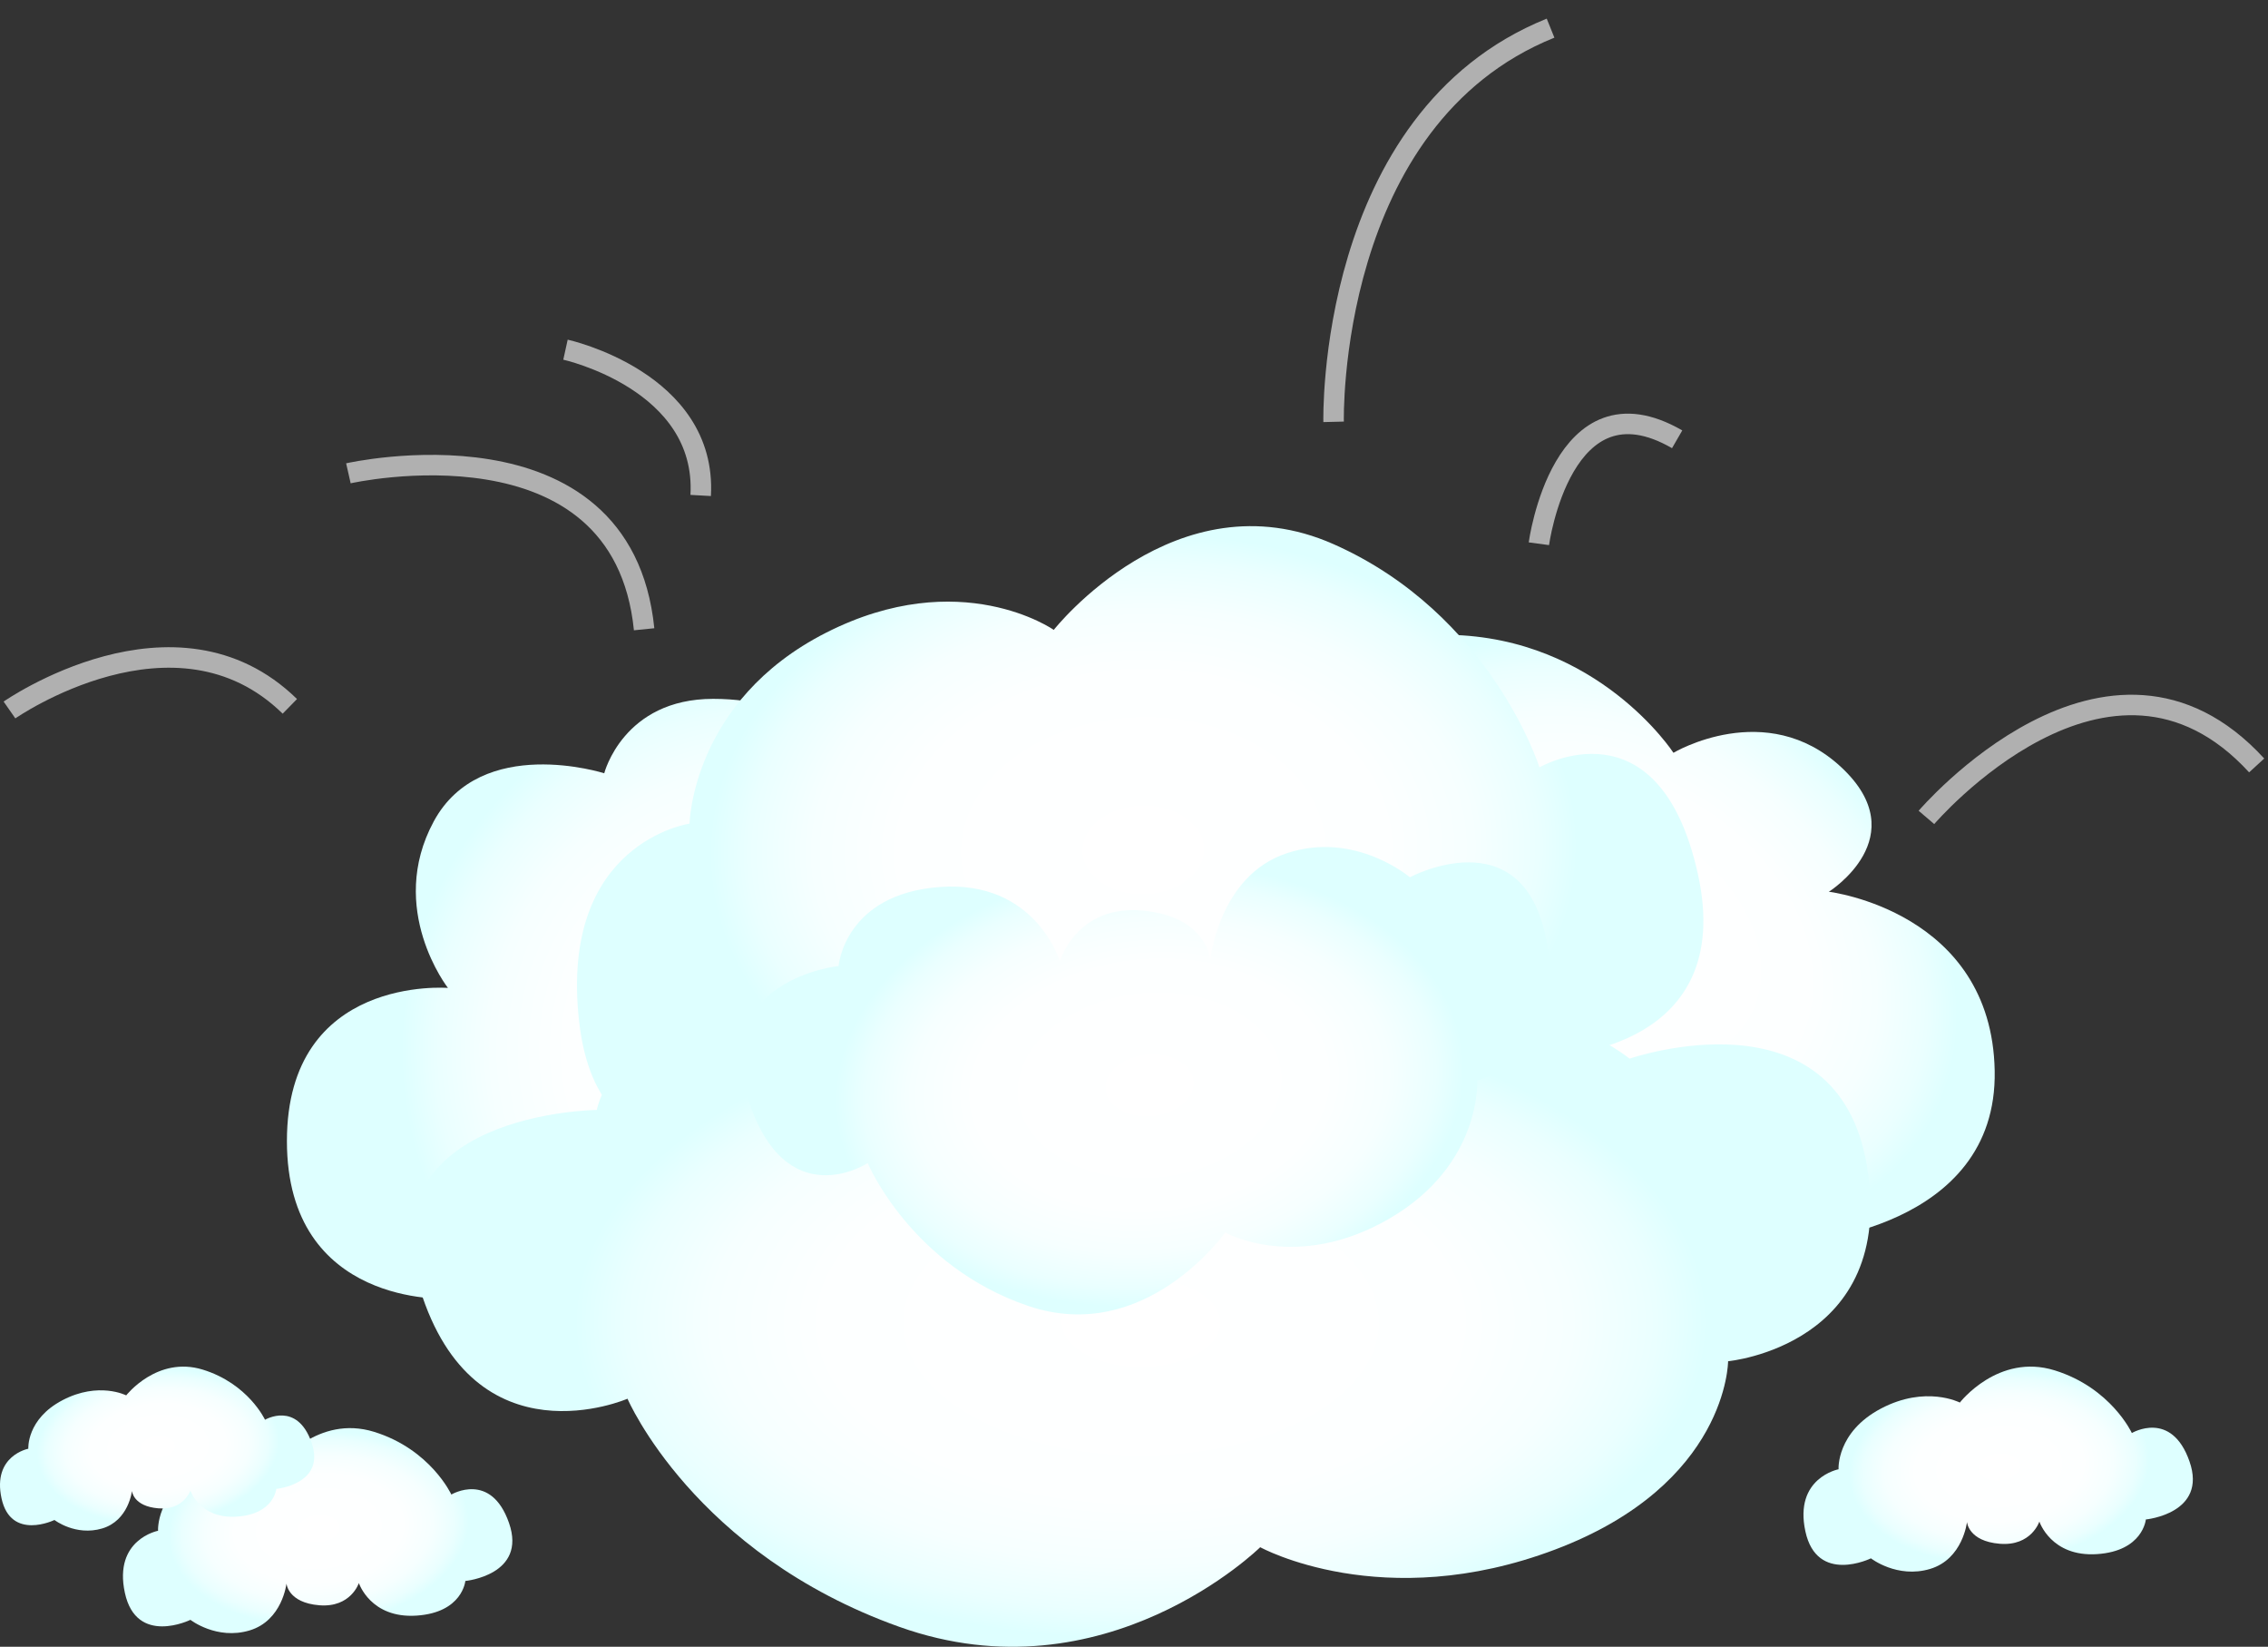 <svg width="332" height="241" viewBox="0 0 332 241" fill="none" xmlns="http://www.w3.org/2000/svg">
<rect x="0" y="0" width="332" height="241" fill="#333333" stroke="none"/>
<g clip-path="url(#clip0_36_106)">
<path d="M182.246 104.644C182.246 104.644 190.163 92.535 212.072 92.904C233.981 93.274 244.967 110.169 244.967 110.169C244.967 110.169 258.544 102.058 269.518 112.269C280.492 122.48 267.713 130.506 267.713 130.506C267.713 130.506 291.546 133.347 291.992 156.697C292.437 180.048 263.496 181.753 263.496 181.753L182.246 104.644Z" fill="url(#paint0_radial_36_106)"/>
<path d="M65.572 190.06C65.572 190.06 42 191.341 42 166.99C42 142.64 65.572 144.58 65.572 144.58C65.572 144.58 56.559 133.031 63.492 120.215C70.425 107.399 88.451 113.167 88.451 113.167C88.451 113.167 91.224 102.274 104.398 102.274C117.572 102.274 122.424 109.323 122.424 109.323L151.022 118.425L141.839 181.733L65.575 190.063L65.572 190.06Z" fill="url(#paint1_radial_36_106)"/>
<path d="M183.335 152.072C183.335 152.072 179.073 163.769 165.93 161.55C152.788 159.331 152.935 150.018 152.935 150.018C152.935 150.018 149.896 167.789 135.726 171.494C121.556 175.196 111.308 164.516 111.308 164.516C111.308 164.516 87.674 175.571 84.765 149.407C81.856 123.244 100.939 120.539 100.939 120.539C100.939 120.539 101.259 102.584 120.923 92.595C140.587 82.606 154.255 92.183 154.255 92.183C154.255 92.183 172.162 69.423 195.212 79.637C218.262 89.85 225.351 112.3 225.351 112.3C225.351 112.3 242.807 102.16 248.531 127.849C254.256 153.535 228.098 154.433 228.098 154.433C228.098 154.433 225.78 169.59 206.354 169.61C186.928 169.63 183.333 152.075 183.333 152.075L183.335 152.072Z" fill="url(#paint2_radial_36_106)"/>
<path d="M145.446 165.792C145.446 165.792 150.71 154.172 167.798 156.686C184.885 159.2 184.902 168.525 184.902 168.525C184.902 168.525 188.449 150.791 206.737 147.399C225.025 144.004 238.548 154.93 238.548 154.93C238.548 154.93 268.942 144.384 273.295 170.656C277.649 196.927 252.967 199.211 252.967 199.211C252.967 199.211 252.95 217.189 227.678 226.758C202.406 236.327 184.476 226.428 184.476 226.428C184.476 226.428 161.767 248.827 131.656 238.085C101.549 227.343 91.857 204.697 91.857 204.697C91.857 204.697 69.452 214.465 61.463 188.608C53.474 162.752 87.362 162.436 87.362 162.436C87.362 162.436 90.029 147.305 115.213 147.72C140.397 148.132 145.449 165.795 145.449 165.795L145.446 165.792Z" fill="url(#paint3_radial_36_106)"/>
<path d="M155.143 140.676C155.143 140.676 157.581 132.409 167.173 133.256C176.766 134.102 177.166 140.514 177.166 140.514C177.166 140.514 178.395 128.133 188.407 124.852C198.419 121.57 206.382 128.386 206.382 128.386C206.382 128.386 222.817 119.559 226.333 137.404C229.849 155.248 216.239 158.098 216.239 158.098C216.239 158.098 216.979 170.465 203.349 178.355C189.715 186.244 179.348 180.363 179.348 180.363C179.348 180.363 167.673 196.946 150.509 191.117C133.342 185.287 127.016 170.212 127.016 170.212C127.016 170.212 114.984 178.09 109.467 160.717C103.95 143.344 122.754 141.372 122.754 141.372C122.754 141.372 123.602 130.826 137.602 129.807C151.602 128.787 155.143 140.674 155.143 140.674V140.676Z" fill="url(#paint4_radial_36_106)"/>
</g>
<path d="M298.534 222.672C298.534 222.672 297.36 226.298 292.743 225.925C288.128 225.553 287.937 222.74 287.937 222.74C287.937 222.74 287.345 228.172 282.526 229.61C277.708 231.048 273.876 228.057 273.876 228.057C273.876 228.057 265.966 231.927 264.278 224.099C262.59 216.271 269.138 215.022 269.138 215.022C269.138 215.022 268.783 209.597 275.343 206.138C281.903 202.679 286.891 205.259 286.891 205.259C286.891 205.259 292.51 197.986 300.77 200.546C309.028 203.106 312.071 209.719 312.071 209.719C312.071 209.719 317.861 206.265 320.513 213.885C323.165 221.506 314.118 222.368 314.118 222.368C314.118 222.368 313.708 226.994 306.971 227.439C300.234 227.885 298.532 222.669 298.532 222.669L298.534 222.672Z" fill="url(#paint5_radial_36_106)"/>
<path d="M52.534 231.672C52.534 231.672 51.36 235.298 46.743 234.925C42.128 234.553 41.937 231.74 41.937 231.74C41.937 231.74 41.344 237.172 36.526 238.61C31.708 240.048 27.876 237.057 27.876 237.057C27.876 237.057 19.966 240.927 18.278 233.099C16.59 225.271 23.138 224.022 23.138 224.022C23.138 224.022 22.783 218.597 29.343 215.138C35.903 211.679 40.891 214.259 40.891 214.259C40.891 214.259 46.51 206.986 54.77 209.546C63.028 212.106 66.07 218.719 66.07 218.719C66.07 218.719 71.861 215.265 74.513 222.885C77.165 230.506 68.118 231.368 68.118 231.368C68.118 231.368 67.708 235.994 60.971 236.439C54.234 236.885 52.532 231.669 52.532 231.669L52.534 231.672Z" fill="url(#paint6_radial_36_106)"/>
<path d="M27.869 218.137C27.869 218.137 26.922 221.038 23.197 220.74C19.472 220.442 19.318 218.192 19.318 218.192C19.318 218.192 18.84 222.537 14.951 223.687C11.063 224.838 7.97 222.445 7.97 222.445C7.97 222.445 1.587 225.541 0.224 219.279C-1.138 213.016 4.146 212.017 4.146 212.017C4.146 212.017 3.86 207.677 9.154 204.91C14.448 202.143 18.474 204.207 18.474 204.207C18.474 204.207 23.008 198.389 29.674 200.437C36.339 202.485 38.794 207.775 38.794 207.775C38.794 207.775 43.467 205.012 45.607 211.108C47.748 217.205 40.446 217.894 40.446 217.894C40.446 217.894 40.115 221.594 34.678 221.951C29.242 222.308 27.868 218.135 27.868 218.135L27.869 218.137Z" fill="url(#paint7_radial_36_106)"/>
<path d="M225.268 79.574C225.268 79.574 228.642 54.542 245.509 64.289" stroke="#B0B0B0" stroke-width="3" stroke-miterlimit="10"/>
<path d="M195.219 61.733C195.219 61.733 194.118 17.368 226.978 4.12" stroke="#B0B0B0" stroke-width="3" stroke-miterlimit="10"/>
<path d="M51 69.267C51 69.267 91.074 60.17 94.289 92.091" stroke="#B0B0B0" stroke-width="3" stroke-miterlimit="10"/>
<path d="M1.387 103.902C1.387 103.902 25.669 86.969 42.428 103.372" stroke="#B0B0B0" stroke-width="3" stroke-miterlimit="10"/>
<path d="M82.779 51.174C82.779 51.174 103.515 55.739 102.569 72.51" stroke="#B0B0B0" stroke-width="3" stroke-miterlimit="10"/>
<path d="M282 119.627C282 119.627 308.67 88.364 330.342 112.019" stroke="#B0B0B0" stroke-width="3" stroke-miterlimit="10"/>
<defs>
<radialGradient id="paint0_radial_36_106" cx="0" cy="0" r="1" gradientUnits="userSpaceOnUse" gradientTransform="translate(237.021 137.477) rotate(32.358) scale(53.046 39.803)">
<stop stop-color="white"/>
<stop offset="0.56" stop-color="#FDFFFF"/>
<stop offset="0.76" stop-color="#F6FFFF"/>
<stop offset="0.91" stop-color="#EAFFFF"/>
<stop offset="1" stop-color="#DEFFFF"/>
</radialGradient>
<radialGradient id="paint1_radial_36_106" cx="0" cy="0" r="1" gradientUnits="userSpaceOnUse" gradientTransform="translate(113.454 153.609) scale(54.645 54.705)">
<stop stop-color="white"/>
<stop offset="0.56" stop-color="#FDFFFF"/>
<stop offset="0.76" stop-color="#F6FFFF"/>
<stop offset="0.91" stop-color="#EAFFFF"/>
<stop offset="1" stop-color="#DEFFFF"/>
</radialGradient>
<radialGradient id="paint2_radial_36_106" cx="0" cy="0" r="1" gradientUnits="userSpaceOnUse" gradientTransform="translate(167.355 124.393) rotate(178.729) scale(63.539 46.261)">
<stop stop-color="white"/>
<stop offset="0.56" stop-color="#FDFFFF"/>
<stop offset="0.76" stop-color="#F6FFFF"/>
<stop offset="0.91" stop-color="#EAFFFF"/>
<stop offset="1" stop-color="#DEFFFF"/>
</radialGradient>
<radialGradient id="paint3_radial_36_106" cx="0" cy="0" r="1" gradientUnits="userSpaceOnUse" gradientTransform="translate(167.029 193.568) scale(82.519 46.261)">
<stop stop-color="white"/>
<stop offset="0.56" stop-color="#FDFFFF"/>
<stop offset="0.76" stop-color="#F6FFFF"/>
<stop offset="0.91" stop-color="#EAFFFF"/>
<stop offset="1" stop-color="#DEFFFF"/>
</radialGradient>
<radialGradient id="paint4_radial_36_106" cx="0" cy="0" r="1" gradientUnits="userSpaceOnUse" gradientTransform="translate(168.282 158.842) rotate(-5.326) scale(46.211 32.217)">
<stop stop-color="white"/>
<stop offset="0.56" stop-color="#FDFFFF"/>
<stop offset="0.76" stop-color="#F6FFFF"/>
<stop offset="0.91" stop-color="#EAFFFF"/>
<stop offset="1" stop-color="#DEFFFF"/>
</radialGradient>
<radialGradient id="paint5_radial_36_106" cx="0" cy="0" r="1" gradientUnits="userSpaceOnUse" gradientTransform="translate(292.65 214.698) rotate(175.159) scale(22.034 14.12)">
<stop stop-color="white"/>
<stop offset="0.56" stop-color="#FDFFFF"/>
<stop offset="0.76" stop-color="#F6FFFF"/>
<stop offset="0.91" stop-color="#EAFFFF"/>
<stop offset="1" stop-color="#DEFFFF"/>
</radialGradient>
<radialGradient id="paint6_radial_36_106" cx="0" cy="0" r="1" gradientUnits="userSpaceOnUse" gradientTransform="translate(46.65 223.698) rotate(175.159) scale(22.034 14.12)">
<stop stop-color="white"/>
<stop offset="0.56" stop-color="#FDFFFF"/>
<stop offset="0.76" stop-color="#F6FFFF"/>
<stop offset="0.91" stop-color="#EAFFFF"/>
<stop offset="1" stop-color="#DEFFFF"/>
</radialGradient>
<radialGradient id="paint7_radial_36_106" cx="0" cy="0" r="1" gradientUnits="userSpaceOnUse" gradientTransform="translate(23.121 211.758) rotate(175.201) scale(17.781 11.296)">
<stop stop-color="white"/>
<stop offset="0.56" stop-color="#FDFFFF"/>
<stop offset="0.76" stop-color="#F6FFFF"/>
<stop offset="0.91" stop-color="#EAFFFF"/>
<stop offset="1" stop-color="#DEFFFF"/>
</radialGradient>
<clipPath id="clip0_36_106">
<rect width="250" height="164" fill="white" transform="translate(42 77)"/>
</clipPath>
</defs>
</svg>
